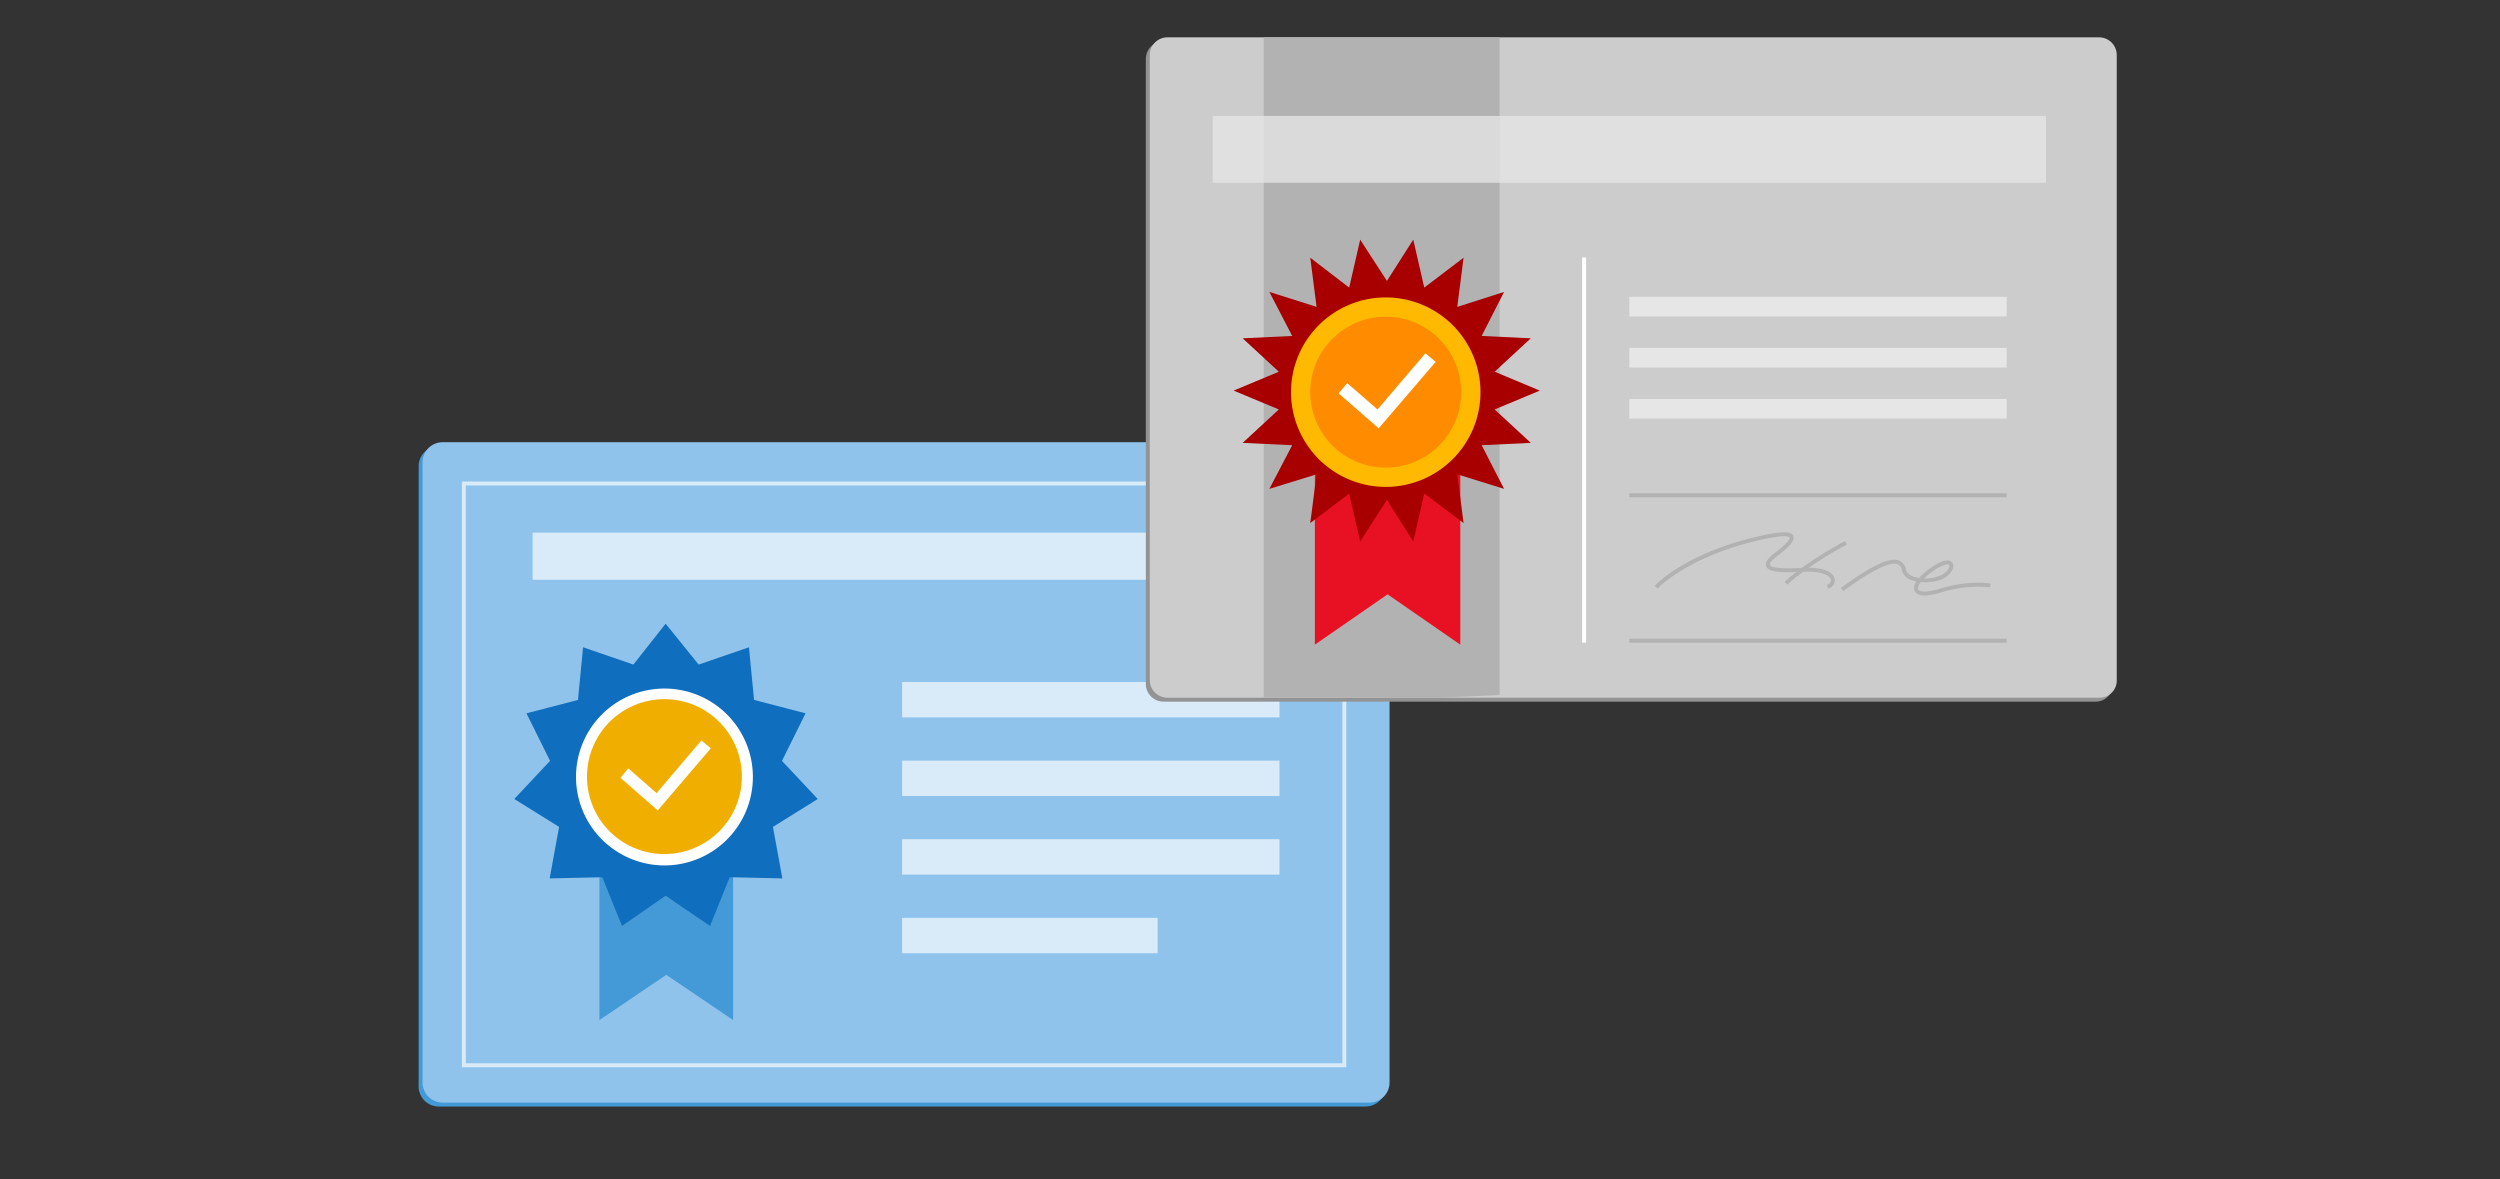 <svg xmlns="http://www.w3.org/2000/svg" viewBox="0 0 636 300"><rect x="0" y="0" width="636" height="300" fill="#333333" stroke="none"/><title>swimlane-license-certificates</title><path d="M347.4,281.5H111.6a5.115,5.115,0,0,1-5.1-5.1V118.6a5.115,5.115,0,0,1,5.1-5.1H347.4a5.115,5.115,0,0,1,5.1,5.1V276.4A5.115,5.115,0,0,1,347.4,281.5Z" fill="#439ad6"/><path d="M348.4,280.5H112.6a5.115,5.115,0,0,1-5.1-5.1V117.6a5.115,5.115,0,0,1,5.1-5.1H348.4a5.115,5.115,0,0,1,5.1,5.1V275.4A5.115,5.115,0,0,1,348.4,280.5Z" fill="#8fc3ec"/><path d="M325.5,135.5h-190v12h190Z" fill="#d9ebf9"/><path d="M325.5,173.5h-96v9h96Z" fill="#d9ebf9"/><path d="M325.5,193.5h-96v9h96Z" fill="#d9ebf9"/><path d="M325.5,213.5h-96v9h96Z" fill="#d9ebf9"/><path d="M294.5,233.5h-65v9h65Z" fill="#d9ebf9"/><path d="M152.5,183.5v76l17-11.5,17,11.5v-76Z" fill="#439ad6"/><path d="M169.333,158.667l8.4,10.4,12.8-4.4,1.3,13.4,13.1,3.4-6,12.1,9.1,9.7-11.4,7.1,2.4,13.1-13.4-.3-5,12.4-11.3-7.7-11.1,7.7-5-12.4-13.4.3,2.4-13.1-11.4-7.1,9.1-9.7-6-12.1,13.1-3.4,1.3-13.4,12.8,4.4Z" fill="#106ebe"/><path d="M169.033,220.167a22.5,22.5,0,1,0-22.5-22.5A22.534,22.534,0,0,0,169.033,220.167Z" fill="#fff"/><path d="M169.033,217.267a19.7,19.7,0,1,0-19.7-19.7A19.674,19.674,0,0,0,169.033,217.267Z" fill="#f0ae00"/><path d="M167.333,206.167l-9.5-8.3,2-2.4,7.2,6.3,11.4-13.4,2.4,2Z" fill="#fff"/><path d="M342.5,271.5h-225v-149h225Zm-224-1h223v-147h-223Z" fill="#d9ebf9"/><path d="M533.1,178.5H296a4.5,4.5,0,0,1-4.5-4.5V15a4.5,4.5,0,0,1,4.5-4.5H533a4.5,4.5,0,0,1,4.5,4.5V173.9A4.364,4.364,0,0,1,533.1,178.5Z" fill="#939393"/><path d="M534.1,177.5H297a4.5,4.5,0,0,1-4.5-4.5V14A4.5,4.5,0,0,1,297,9.5H534a4.5,4.5,0,0,1,4.5,4.5V172.9A4.364,4.364,0,0,1,534.1,177.5Z" fill="#ccc"/><path d="M510.5,75.5h-96v5h96Z" fill="#e6e6e6"/><path d="M510.5,88.5h-96v5h96Z" fill="#e6e6e6"/><path d="M510.5,101.5h-96v5h96Z" fill="#e6e6e6"/><rect x="414.5" y="162.5" width="96" height="1" fill="#b2b2b2"/><rect x="414.5" y="125.5" width="96" height="1" fill="#b2b2b2"/><rect x="402.5" y="65.5" width="1" height="98" fill="#fff"/><path d="M465.079,149.745l-.291-.957a1.231,1.231,0,0,0,.983-1.3c-.148-.864-1.8-2.255-7.014-2.024-5.569.276-8.9.132-9.463-1.411-.334-.924.409-2.032,2.339-3.488,3.973-3,3.672-3.79,3.657-3.822s-.491-.9-6.551.41c-19.123,4.118-26.961,12.465-27.038,12.549l-.736-.676c.322-.351,8.132-8.665,27.563-12.85,6.094-1.315,7.3-.662,7.671.151.482,1.052-.741,2.606-3.965,5.037-2.13,1.608-2.04,2.238-2,2.348.417,1.148,6.482.85,8.475.754,6.964-.308,7.919,2.1,8.048,2.852A2.213,2.213,0,0,1,465.079,149.745Z" fill="#b2b2b2"/><path d="M489.614,151.491c-1.548,0-2.226-.528-2.508-1.1a2.531,2.531,0,0,1,.445-2.47,7.963,7.963,0,0,1-1.155-.323,3.617,3.617,0,0,1-2.552-2.529,1.853,1.853,0,0,0-1.073-1.526c-2.89-1.127-11.134,4.86-13.843,6.827l-.588-.808c7.989-5.8,12.412-7.884,14.8-6.95a2.8,2.8,0,0,1,1.687,2.256,2.76,2.76,0,0,0,1.918,1.791,7.448,7.448,0,0,0,1.488.366,16.286,16.286,0,0,1,2.813-2.466c3.943-2.815,5.239-1.942,5.614-1.434.649.873.026,2.427-1.418,3.537s-4.168,1.64-6.577,1.419c-.634.831-.842,1.492-.657,1.868.29.59,1.877.9,5.385-.162,7.632-2.309,12.822-1.352,13.039-1.312l-.189.982c-.051-.01-5.185-.943-12.561,1.287A14.548,14.548,0,0,1,489.614,151.491Zm-.108-4.358a8.784,8.784,0,0,0,5.123-1.263c1.078-.83,1.451-1.843,1.225-2.149-.171-.228-1.317-.427-4.23,1.653A17.055,17.055,0,0,0,489.506,147.133Z" fill="#b2b2b2"/><path d="M454.668,148.737,454,148c6.276-5.678,15.317-10.327,15.408-10.374l.455.891C469.771,138.558,460.846,143.149,454.668,148.737Z" fill="#b2b2b2"/><path d="M321.5,9.5v168h44.422l15.578-.7V9.5Z" fill="#b2b2b2"/><path d="M334.5,104.5V164L353,151.2,371.5,164V104.5Z" fill="#e81123"/><path d="M352.833,71.467l6.7-10.5,2.8,12.2,10-7.6-1.6,12.5,11.9-3.8-5.7,11.2,12.5.6-9.2,8.5,11.5,4.8-11.5,4.8,9.2,8.5-12.5.6,5.7,11.1-11.9-3.7,1.6,12.4-10-7.5-2.8,12.2-6.7-10.6-6.8,10.6-2.8-12.2-9.9,7.5,1.6-12.4-12,3.7,5.8-11.1-12.6-.6,9.2-8.5-11.5-4.8,11.5-4.8-9.2-8.5,12.6-.6-5.8-11.2,12,3.8-1.6-12.5,9.9,7.6,2.8-12.2Z" fill="#a80000"/><path d="M352.533,123.867a24.1,24.1,0,1,0-24.1-24.1A24.113,24.113,0,0,0,352.533,123.867Z" fill="#ffb900"/><path d="M352.533,118.967a19.2,19.2,0,1,0-19.2-19.2A19.2,19.2,0,0,0,352.533,118.967Z" fill="#ff8c00"/><path d="M350.733,108.967l-10.2-8.9,2.2-2.6,7.7,6.7,12.2-14.3,2.6,2.2Z" fill="#fff"/><path d="M520.5,29.5h-212v17h212Z" fill="#e6e6e6" opacity="0.75" style="isolation:isolate"/></svg>